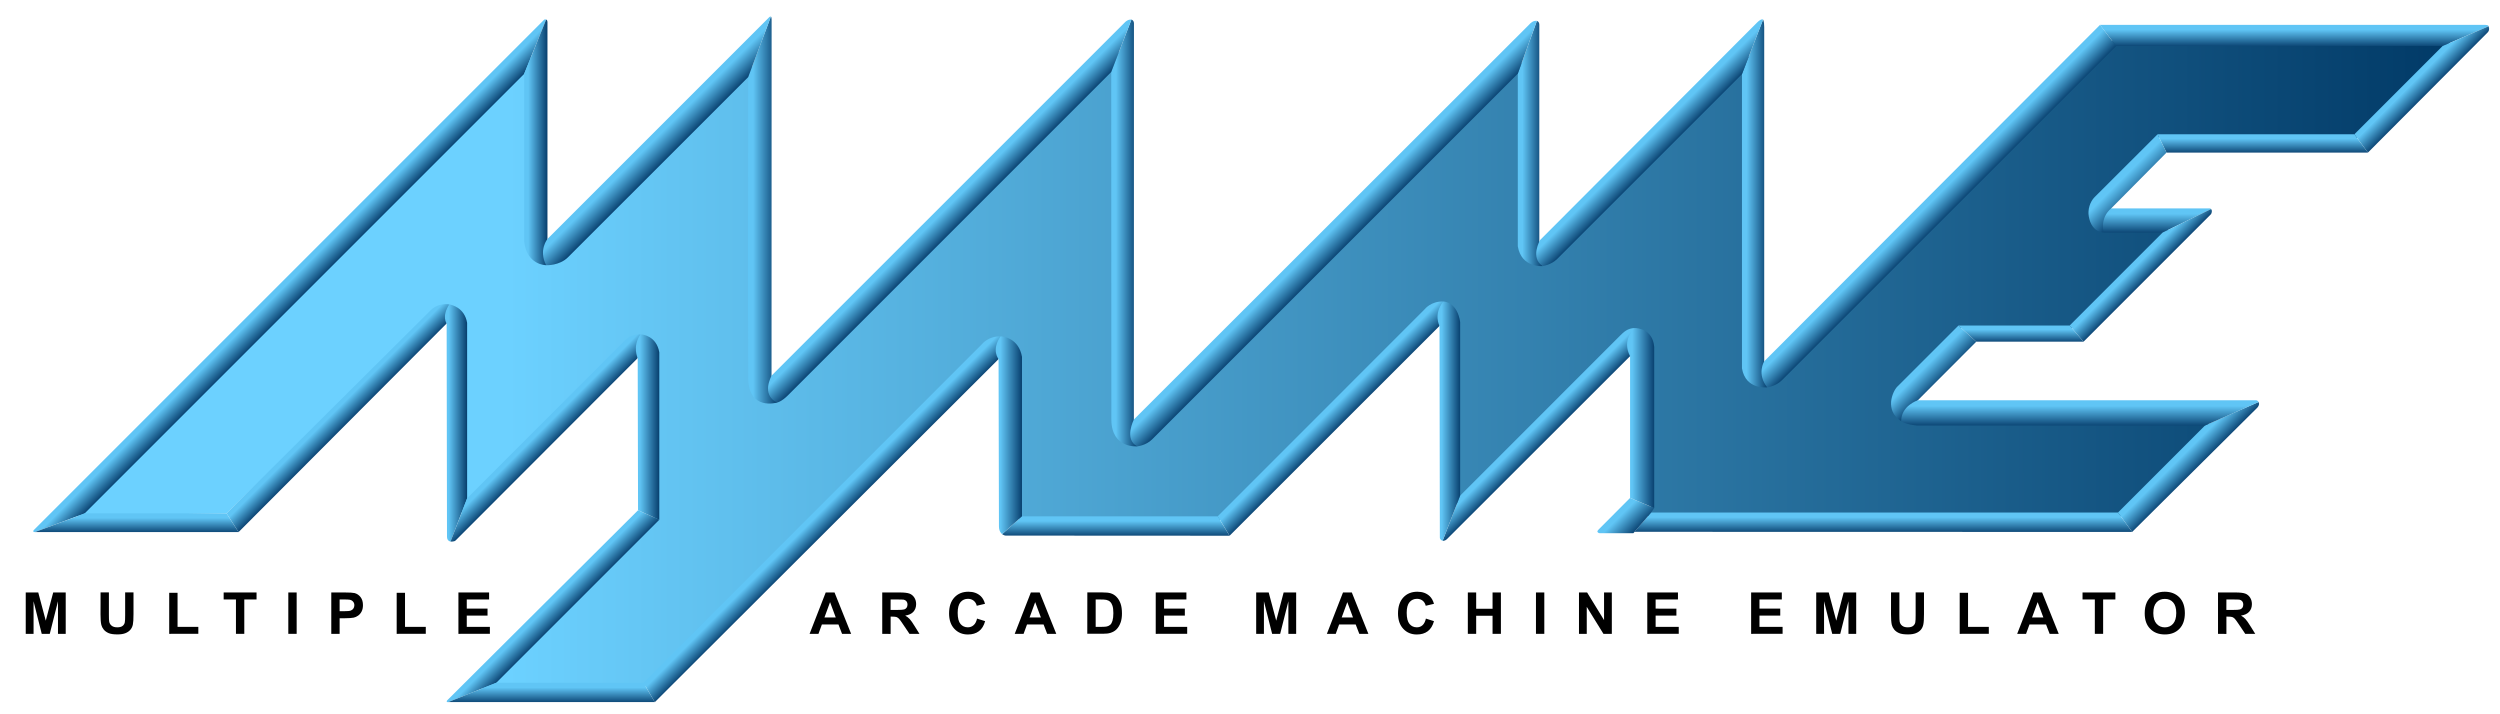 <?xml version="1.0" encoding="utf-8"?>
<!-- Generator: Adobe Illustrator 24.2.1, SVG Export Plug-In . SVG Version: 6.00 Build 0)  -->
<svg version="1.1"
	 id="TEXT" inkscape:version="0.91 r13725" sodipodi:docname="system.svg" xmlns:cc="http://creativecommons.org/ns#" xmlns:dc="http://purl.org/dc/elements/1.1/" xmlns:inkscape="http://www.inkscape.org/namespaces/inkscape" xmlns:rdf="http://www.w3.org/1999/02/22-rdf-syntax-ns#" xmlns:sodipodi="http://sodipodi.sourceforge.net/DTD/sodipodi-0.dtd" xmlns:svg="http://www.w3.org/2000/svg"
	 xmlns="http://www.w3.org/2000/svg" xmlns:xlink="http://www.w3.org/1999/xlink" x="0px" y="0px" viewBox="0 0 471.22 134.49"
	 style="enable-background:new 0 0 471.22 134.49;" xml:space="preserve">
<style type="text/css">
	.st0{fill:url(#polygon5282_1_);}
	.st1{fill:url(#path5289_1_);}
	.st2{fill:url(#path5296_1_);}
	.st3{fill:url(#polygon5303_1_);}
	.st4{fill:url(#polygon5310_1_);}
	.st5{fill:url(#polygon5317_1_);}
	.st6{fill:url(#path5324_1_);}
	.st7{fill:url(#path5331_1_);}
	.st8{fill:url(#polygon5338_1_);}
	.st9{fill:url(#polygon5345_1_);}
	.st10{fill:url(#path5352_1_);}
	.st11{fill:url(#path5359_1_);}
	.st12{fill:url(#path5366_1_);}
	.st13{fill:url(#path5373_1_);}
	.st14{fill:url(#path5380_1_);}
	.st15{fill:url(#path5387_1_);}
	.st16{fill:url(#path5394_1_);}
	.st17{fill:url(#path5401_1_);}
	.st18{fill:url(#path5408_1_);}
	.st19{fill:url(#path5415_1_);}
	.st20{fill:url(#path5422_1_);}
	.st21{fill:url(#path5429_1_);}
	.st22{fill:url(#path5436_1_);}
	.st23{fill:url(#path5443_1_);}
	.st24{fill:url(#path5450_1_);}
	.st25{fill:url(#path5457_1_);}
	.st26{fill:url(#path5464_1_);}
	.st27{fill:url(#path5471_1_);}
	.st28{fill:url(#path5478_1_);}
	.st29{fill:url(#path5485_1_);}
	.st30{fill:url(#path5492_1_);}
	.st31{fill:url(#path5499_1_);}
	.st32{fill:url(#path5506_1_);}
	.st33{fill:url(#path5513_1_);}
	.st34{fill:url(#path5520_1_);}
	.st35{fill:url(#path5527_1_);}
	.st36{fill:url(#path5534_1_);}
	.st37{fill:url(#path5541_1_);}
</style>
<sodipodi:namedview  bordercolor="#666666" borderopacity="1" gridtolerance="10" guidetolerance="10" id="namedview5609" inkscape:current-layer="TEXT" inkscape:cx="283.46451" inkscape:cy="131.06138" inkscape:pageopacity="0" inkscape:pageshadow="2" inkscape:window-height="1137" inkscape:window-maximized="1" inkscape:window-width="1920" inkscape:window-x="-8" inkscape:window-y="-8" inkscape:zoom="2.3001116" objecttolerance="10" pagecolor="#ffffff" showgrid="false">
	</sodipodi:namedview>
<g id="g4338">
	<g id="g5615" transform="matrix(0.819,0,0,0.819,100.584,26.424)">
		
			<linearGradient id="polygon5282_1_" gradientUnits="userSpaceOnUse" x1="400.032" y1="-1045.429" x2="-146.326" y2="-1045.429" gradientTransform="matrix(0.819 0 0 -0.819 113.531 -804.205)">
			<stop  offset="0" style="stop-color:#013A67"/>
			<stop  offset="1" style="stop-color:#6CD1FF"/>
		</linearGradient>
		<polygon id="polygon5282" class="st0" points="238.59,22.61 228.73,23.77 228.73,-19.08 144.37,64.39 133.88,65.51 134.77,-20.37 
			61.04,54.49 51.36,54.54 50.23,-17.36 10.45,22.7 -0.62,23.27 -0.2,-19.51 -105.3,86.45 -70.68,85.88 -25.3,41.83 -16.59,41.83 
			-17.01,86.09 19.14,49.09 27.79,49.09 27.79,86.78 -12,126.28 26.13,125.72 101.14,49.85 111.25,49.85 111.25,87.12 158,87.4 
			203.22,41.9 211.95,41.34 211.81,84.35 247.95,48.22 256.48,48.22 257.05,84.65 256.31,86.55 365.48,86.55 386.39,65.37 
			318.5,64.21 317.89,54.36 328.46,43.22 354.07,43.22 376.32,20.68 362.88,20.12 362.88,10.63 374.3,-0.79 419.88,-0.5 
			441.06,-22.52 363.06,-22.81 289.77,50.77 279.51,51.33 279.79,-19.45 		"/>
		
			<linearGradient id="path5289_1_" gradientUnits="userSpaceOnUse" x1="-202.62" y1="-1024.9" x2="-206.565" y2="-1020.956" gradientTransform="matrix(0.819 0 0 -0.819 113.531 -804.205)">
			<stop  offset="0" style="stop-color:#08406F"/>
			<stop  offset="1" style="stop-color:#60C5F5"/>
		</linearGradient>
		<path id="path5289" inkscape:connector-curvature="0" class="st1" d="M-2.2-15.24L-103.32,85.88l-11.47,4.31
			c0,0-0.6,0.04-0.27-0.44c0,0,117.26-117.29,117.47-117.47c0.21-0.18,0.47-0.03,0.47-0.03S-2.2-15.24-2.2-15.24z"/>
		
			<linearGradient id="path5296_1_" gradientUnits="userSpaceOnUse" x1="-131.065" y1="-1116.651" x2="-134.69" y2="-1113.025" gradientTransform="matrix(0.819 0 0 -0.819 113.531 -804.205)">
			<stop  offset="0" style="stop-color:#08406F"/>
			<stop  offset="1" style="stop-color:#60C5F5"/>
		</linearGradient>
		<path id="path5296" inkscape:connector-curvature="0" class="st2" d="M28.92,87.35L-8.6,124.87l-11.06,4.46
			c0,0-0.58,0.07-0.24-0.41l43.93-43.75L28.92,87.35L28.92,87.35z"/>
		
			<linearGradient id="polygon5303_1_" gradientUnits="userSpaceOnUse" x1="-250.236" y1="-1092.397" x2="-250.236" y2="-1088.084" gradientTransform="matrix(0.819 0 0 -0.819 113.531 -804.205)">
			<stop  offset="0" style="stop-color:#08406F"/>
			<stop  offset="1" style="stop-color:#60C5F5"/>
		</linearGradient>
		<polygon id="polygon5303" class="st3" points="-70.68,85.88 -67.91,90.19 -114.79,90.19 -103.29,85.88 		"/>
		
			<linearGradient id="polygon5310_1_" gradientUnits="userSpaceOnUse" x1="-133.641" y1="-1140.189" x2="-133.641" y2="-1135.732" gradientTransform="matrix(0.819 0 0 -0.819 113.531 -804.205)">
			<stop  offset="0" style="stop-color:#08406F"/>
			<stop  offset="1" style="stop-color:#60C5F5"/>
		</linearGradient>
		<polygon id="polygon5310" class="st4" points="25.27,124.86 27.89,129.32 -19.66,129.32 -8.6,124.86 		"/>
		
			<linearGradient id="polygon5317_1_" gradientUnits="userSpaceOnUse" x1="240.722" y1="-1092.363" x2="240.722" y2="-1087.896" gradientTransform="matrix(0.819 0 0 -0.819 113.531 -804.205)">
			<stop  offset="0" style="stop-color:#08406F"/>
			<stop  offset="1" style="stop-color:#60C5F5"/>
		</linearGradient>
		<polygon id="polygon5317" class="st5" points="364.64,85.7 367.89,90.16 253.35,90.13 257.16,85.7 		"/>
		
			<linearGradient id="path5324_1_" gradientUnits="userSpaceOnUse" x1="24.99" y1="-1093.427" x2="24.99" y2="-1088.948" gradientTransform="matrix(0.819 0 0 -0.819 113.531 -804.205)">
			<stop  offset="0" style="stop-color:#08406F"/>
			<stop  offset="1" style="stop-color:#60C5F5"/>
		</linearGradient>
		<path id="path5324" inkscape:connector-curvature="0" class="st6" d="M160.16,91.03l-51.53-0.03c-0.33,0-0.81-0.33-0.81-0.33
			l4.56-4.11h45.05L160.16,91.03L160.16,91.03z"/>
		
			<linearGradient id="path5331_1_" gradientUnits="userSpaceOnUse" x1="356.248" y1="-955.768" x2="356.248" y2="-950.904" gradientTransform="matrix(0.819 0 0 -0.819 113.531 -804.205)">
			<stop  offset="0" style="stop-color:#08406F"/>
			<stop  offset="1" style="stop-color:#60C5F5"/>
		</linearGradient>
		<path id="path5331" inkscape:connector-curvature="0" class="st7" d="M360.49-26.54h88.65c0.78,0,0.78,0.31,0.78,0.31l-10.57,4.55
			h-75.16L360.49-26.54L360.49-26.54z"/>
		
			<linearGradient id="polygon5338_1_" gradientUnits="userSpaceOnUse" x1="347.372" y1="-985.725" x2="347.372" y2="-981.515" gradientTransform="matrix(0.819 0 0 -0.819 113.531 -804.205)">
			<stop  offset="0" style="stop-color:#08406F"/>
			<stop  offset="1" style="stop-color:#60C5F5"/>
		</linearGradient>
		<polygon id="polygon5338" class="st8" points="419.03,-1.36 422.15,2.85 375.8,2.85 373.73,-1.36 		"/>
		
			<linearGradient id="polygon5345_1_" gradientUnits="userSpaceOnUse" x1="279.41" y1="-1038.875" x2="279.41" y2="-1035.155" gradientTransform="matrix(0.819 0 0 -0.819 113.531 -804.205)">
			<stop  offset="0" style="stop-color:#08406F"/>
			<stop  offset="1" style="stop-color:#60C5F5"/>
		</linearGradient>
		<polygon id="polygon5345" class="st9" points="353.51,42.65 356.7,46.37 332.02,46.37 327.9,42.65 		"/>
		
			<linearGradient id="path5352_1_" gradientUnits="userSpaceOnUse" x1="317.017" y1="-1008.194" x2="317.017" y2="-1002.639" gradientTransform="matrix(0.819 0 0 -0.819 113.531 -804.205)">
			<stop  offset="0" style="stop-color:#08406F"/>
			<stop  offset="1" style="stop-color:#60C5F5"/>
		</linearGradient>
		<path id="path5352" inkscape:connector-curvature="0" class="st10" d="M374.91,21.25h-13.58l-1.19-5.55h25.47
			c0.35-0.04,0.44,0.15,0.44,0.15L374.91,21.25z"/>
		
			<linearGradient id="path5359_1_" gradientUnits="userSpaceOnUse" x1="-190.796" y1="-1061.586" x2="-194.339" y2="-1058.043" gradientTransform="matrix(0.819 0 0 -0.819 113.531 -804.205)">
			<stop  offset="0" style="stop-color:#08406F"/>
			<stop  offset="1" style="stop-color:#60C5F5"/>
		</linearGradient>
		<path id="path5359" inkscape:connector-curvature="0" class="st11" d="M-20.02,42.18l-47.89,48.01l-2.77-4.31l46.6-46.36
			c2-2.31,4.68-1.73,4.68-1.73S-20.02,42.18-20.02,42.18z"/>
		
			<linearGradient id="path5366_1_" gradientUnits="userSpaceOnUse" x1="-134.776" y1="-982.861" x2="-140.143" y2="-982.861" gradientTransform="matrix(0.819 0 0 -0.819 113.531 -804.205)">
			<stop  offset="0" style="stop-color:#08406F"/>
			<stop  offset="1" style="stop-color:#60C5F5"/>
		</linearGradient>
		<path id="path5366" inkscape:connector-curvature="0" class="st12" d="M-2.18,23.22v-38.48l5.06-12.5c0,0,0.3,0.08,0.3,0.57
			c0,0.49,0,53.65,0,53.65l-0.32,2.31C2.87,28.77-1.63,28.8-2.18,23.22z"/>
		
			<linearGradient id="path5373_1_" gradientUnits="userSpaceOnUse" x1="-70.256" y1="-1001.903" x2="-76.916" y2="-1001.903" gradientTransform="matrix(0.819 0 0 -0.819 113.531 -804.205)">
			<stop  offset="0" style="stop-color:#08406F"/>
			<stop  offset="1" style="stop-color:#60C5F5"/>
		</linearGradient>
		<path id="path5373" inkscape:connector-curvature="0" class="st13" d="M56.01,60.39c0,0-6.54,1.95-6.62-5.63
			c-0.08-7.31-0.01-69.29-0.01-69.29l5.21-13.9c0,0,0.18-0.03,0.18,0.73L54.75,54.1L56.01,60.39L56.01,60.39z"/>
		
			<linearGradient id="path5380_1_" gradientUnits="userSpaceOnUse" x1="31.005" y1="-1008.322" x2="25.012" y2="-1008.322" gradientTransform="matrix(0.819 0 0 -0.819 113.531 -804.205)">
			<stop  offset="0" style="stop-color:#08406F"/>
			<stop  offset="1" style="stop-color:#60C5F5"/>
		</linearGradient>
		<path id="path5380" inkscape:connector-curvature="0" class="st14" d="M138.92,70.46c0,0-5.89,0.58-5.96-6.09l-0.03-80.06
			l4.65-12.07c0,0,0.58,0.15,0.58,0.91l-0.02,91.14L138.92,70.46L138.92,70.46z"/>
		
			<linearGradient id="path5387_1_" gradientUnits="userSpaceOnUse" x1="144.945" y1="-983.172" x2="139.244" y2="-983.172" gradientTransform="matrix(0.819 0 0 -0.819 113.531 -804.205)">
			<stop  offset="0" style="stop-color:#08406F"/>
			<stop  offset="1" style="stop-color:#60C5F5"/>
		</linearGradient>
		<path id="path5387" inkscape:connector-curvature="0" class="st15" d="M232.2,28.98c0,0-4.87,0.45-5.7-4.56v-39.72l4.39-12.15
			c0,0,0.56,0.13,0.56,0.89V23.1L232.2,28.98z"/>
		
			<linearGradient id="path5394_1_" gradientUnits="userSpaceOnUse" x1="208.071" y1="-1000.053" x2="202.274" y2="-1000.053" gradientTransform="matrix(0.819 0 0 -0.819 113.531 -804.205)">
			<stop  offset="0" style="stop-color:#08406F"/>
			<stop  offset="1" style="stop-color:#60C5F5"/>
		</linearGradient>
		<path id="path5394" inkscape:connector-curvature="0" class="st16" d="M283.89,56.88c0,0-4.94,0.64-5.8-4.37V-15.2l4.85-12.54
			c0,0,0.27,0.22,0.27,1.71v77.23L283.89,56.88z"/>
		
			<linearGradient id="path5401_1_" gradientUnits="userSpaceOnUse" x1="-157.36" y1="-1061.724" x2="-162.471" y2="-1061.724" gradientTransform="matrix(0.819 0 0 -0.819 113.531 -804.205)">
			<stop  offset="0" style="stop-color:#08406F"/>
			<stop  offset="1" style="stop-color:#60C5F5"/>
		</linearGradient>
		<path id="path5401" inkscape:connector-curvature="0" class="st17" d="M-19.13,92.37c0,0-0.83-0.07-0.81-1.15
			c0-0.92-0.08-49.04-0.08-49.04s-1.22-1.58,0.61-4.4c0.55,0.13,3.5,0.73,4.1,4.26v40.37C-15.31,82.41-19.13,92.37-19.13,92.37z"/>
		
			<linearGradient id="path5408_1_" gradientUnits="userSpaceOnUse" x1="-133.563" y1="-1067.708" x2="-137.116" y2="-1064.155" gradientTransform="matrix(0.819 0 0 -0.819 113.531 -804.205)">
			<stop  offset="0" style="stop-color:#08406F"/>
			<stop  offset="1" style="stop-color:#60C5F5"/>
		</linearGradient>
		<path id="path5408" inkscape:connector-curvature="0" class="st18" d="M23.95,50.15c0,0-41.49,41.55-41.88,41.94
			c-0.35,0.38-1.2,0.28-1.2,0.28l3.83-9.96l36.06-36.09c0,0,1.34-1.73,3.83-1.64L23.95,50.15z"/>
		
			<linearGradient id="path5415_1_" gradientUnits="userSpaceOnUse" x1="394.302" y1="-968.365" x2="390.632" y2="-964.696" gradientTransform="matrix(0.819 0 0 -0.819 113.531 -804.205)">
			<stop  offset="0" style="stop-color:#08406F"/>
			<stop  offset="1" style="stop-color:#60C5F5"/>
		</linearGradient>
		<path id="path5415" inkscape:connector-curvature="0" class="st19" d="M449.72-24.81L422.15,2.85l-3.12-4.21l20.31-20.32
			l10.58-4.54C449.93-26.22,450.28-25.38,449.72-24.81z"/>
		
			<linearGradient id="path5422_1_" gradientUnits="userSpaceOnUse" x1="-103.339" y1="-1062.873" x2="-108.738" y2="-1062.873" gradientTransform="matrix(0.819 0 0 -0.819 113.531 -804.205)">
			<stop  offset="0" style="stop-color:#08406F"/>
			<stop  offset="1" style="stop-color:#60C5F5"/>
		</linearGradient>
		<path id="path5422" inkscape:connector-curvature="0" class="st20" d="M24.03,85.17l-0.08-35.02c0,0-1.3-2.63,0.63-5.46
			c0.59-0.01,3.7,0.42,4.34,4.15l0,38.52L24.03,85.17z"/>
		
			<linearGradient id="path5429_1_" gradientUnits="userSpaceOnUse" x1="-99.941" y1="-986.086" x2="-104.429" y2="-981.598" gradientTransform="matrix(0.819 0 0 -0.819 113.531 -804.205)">
			<stop  offset="0" style="stop-color:#08406F"/>
			<stop  offset="1" style="stop-color:#60C5F5"/>
		</linearGradient>
		<path id="path5429" inkscape:connector-curvature="0" class="st21" d="M49.38-14.52L7.91,26.94c-1.99,1.99-5.04,1.84-5.04,1.84
			c-1.79-3.53,0.32-6.06,0.32-6.06s50.5-50.49,50.87-50.87c0.33-0.42,0.54-0.26,0.54-0.26S49.38-14.52,49.38-14.52z"/>
		
			<linearGradient id="path5436_1_" gradientUnits="userSpaceOnUse" x1="-18.025" y1="-1004.787" x2="-22.183" y2="-1000.629" gradientTransform="matrix(0.819 0 0 -0.819 113.531 -804.205)">
			<stop  offset="0" style="stop-color:#08406F"/>
			<stop  offset="1" style="stop-color:#60C5F5"/>
		</linearGradient>
		<path id="path5436" inkscape:connector-curvature="0" class="st22" d="M132.92-15.69L58.55,58.69c-1.55,1.55-2.54,1.7-2.54,1.7
			c-3.78-1.88-1.21-6.25-1.21-6.25s80.65-80.63,81.02-81.01c0.94-1.09,1.76-0.88,1.76-0.88L132.92-15.69L132.92-15.69z"/>
		
			<linearGradient id="path5443_1_" gradientUnits="userSpaceOnUse" x1="90.029" y1="-1011.491" x2="85.645" y2="-1007.107" gradientTransform="matrix(0.819 0 0 -0.819 113.531 -804.205)">
			<stop  offset="0" style="stop-color:#08406F"/>
			<stop  offset="1" style="stop-color:#60C5F5"/>
		</linearGradient>
		<path id="path5443" inkscape:connector-curvature="0" class="st23" d="M226.5-15.31l-84.16,84.16c-1.43,1.43-3.42,1.61-3.42,1.61
			c-3.12-1.56-0.78-6.18-0.78-6.18s90.61-90.5,90.97-90.88c0.94-1.1,1.78-0.86,1.78-0.86L226.5-15.31L226.5-15.31z"/>
		
			<linearGradient id="path5450_1_" gradientUnits="userSpaceOnUse" x1="178.77" y1="-985.904" x2="174.562" y2="-981.696" gradientTransform="matrix(0.819 0 0 -0.819 113.531 -804.205)">
			<stop  offset="0" style="stop-color:#08406F"/>
			<stop  offset="1" style="stop-color:#60C5F5"/>
		</linearGradient>
		<path id="path5450" inkscape:connector-curvature="0" class="st24" d="M278.09-15.2l-42.51,42.51c-1.43,1.43-3.37,1.66-3.37,1.66
			c-2.93-1.91-0.59-5.98-0.59-5.98s49.58-49.69,49.95-50.07c1.05-1.03,1.38-0.66,1.38-0.66S278.09-15.2,278.09-15.2z"/>
		
			<linearGradient id="path5457_1_" gradientUnits="userSpaceOnUse" x1="315.279" y1="-1020.596" x2="311.822" y2="-1017.139" gradientTransform="matrix(0.819 0 0 -0.819 113.531 -804.205)">
			<stop  offset="0" style="stop-color:#08406F"/>
			<stop  offset="1" style="stop-color:#60C5F5"/>
		</linearGradient>
		<path id="path5457" inkscape:connector-curvature="0" class="st25" d="M386.06,17L356.7,46.37l-3.19-3.72l21.4-21.4l11.13-5.4
			C386.04,15.85,386.46,16.14,386.06,17z"/>
		
			<linearGradient id="path5464_1_" gradientUnits="userSpaceOnUse" x1="328.8" y1="-1074.473" x2="324.84" y2="-1070.513" gradientTransform="matrix(0.819 0 0 -0.819 113.531 -804.205)">
			<stop  offset="0" style="stop-color:#08406F"/>
			<stop  offset="1" style="stop-color:#60C5F5"/>
		</linearGradient>
		<path id="path5464" inkscape:connector-curvature="0" class="st26" d="M396.74,61.51l-28.85,28.65l-3.26-4.47l20.05-20.05
			l12.29-5.38C396.97,60.27,397.37,60.7,396.74,61.51z"/>
		
			<linearGradient id="path5471_1_" gradientUnits="userSpaceOnUse" x1="257.995" y1="-1003.924" x2="253.712" y2="-999.641" gradientTransform="matrix(0.819 0 0 -0.819 113.531 -804.205)">
			<stop  offset="0" style="stop-color:#08406F"/>
			<stop  offset="1" style="stop-color:#60C5F5"/>
		</linearGradient>
		<path id="path5471" inkscape:connector-curvature="0" class="st27" d="M364.19-21.67l-76.91,76.91c-1.43,1.43-3.39,1.64-3.39,1.64
			c-2.45-3.09-0.69-5.98-0.69-5.98l77.29-77.44C360.49-26.53,364.19-21.67,364.19-21.67z"/>
		
			<linearGradient id="path5478_1_" gradientUnits="userSpaceOnUse" x1="312.985" y1="-997.859" x2="307.872" y2="-992.746" gradientTransform="matrix(0.819 0 0 -0.819 113.531 -804.205)">
			<stop  offset="0" style="stop-color:#08406F"/>
			<stop  offset="1" style="stop-color:#60C5F5"/>
		</linearGradient>
		<path id="path5478" inkscape:connector-curvature="0" class="st28" d="M375.8,2.85l-12.68,12.79c-2.77,2.28-1.8,5.61-1.8,5.61
			c-2.25-0.21-3.13-2.06-3.41-3.69c-0.29-1.63,0.3-3.42,1.35-4.47l14.47-14.44L375.8,2.85z"/>
		
			<linearGradient id="path5485_1_" gradientUnits="userSpaceOnUse" x1="-54.505" y1="-1090.295" x2="-58.148" y2="-1086.652" gradientTransform="matrix(0.819 0 0 -0.819 113.531 -804.205)">
			<stop  offset="0" style="stop-color:#08406F"/>
			<stop  offset="1" style="stop-color:#60C5F5"/>
		</linearGradient>
		<path id="path5485" inkscape:connector-curvature="0" class="st29" d="M25.28,124.87l77.91-77.94c0,0,1.44-1.87,4.27-1.77
			L107,50.38c0,0-78.67,78.51-79.11,78.95L25.28,124.87L25.28,124.87z"/>
		
			<linearGradient id="path5492_1_" gradientUnits="userSpaceOnUse" x1="88.458" y1="-1061.97" x2="84.817" y2="-1058.329" gradientTransform="matrix(0.819 0 0 -0.819 113.531 -804.205)">
			<stop  offset="0" style="stop-color:#08406F"/>
			<stop  offset="1" style="stop-color:#60C5F5"/>
		</linearGradient>
		<path id="path5492" inkscape:connector-curvature="0" class="st30" d="M157.44,86.55l47.64-47.66c0,0,1.44-1.87,4.27-1.77
			l-0.86,5.62l-48.32,48.29L157.44,86.55z"/>
		
			<linearGradient id="path5499_1_" gradientUnits="userSpaceOnUse" x1="145.692" y1="-1066.789" x2="142.183" y2="-1063.279" gradientTransform="matrix(0.819 0 0 -0.819 113.531 -804.205)">
			<stop  offset="0" style="stop-color:#08406F"/>
			<stop  offset="1" style="stop-color:#60C5F5"/>
		</linearGradient>
		<path id="path5499" inkscape:connector-curvature="0" class="st31" d="M213.23,81.8l36.78-36.79c0.84-0.84,1.78-1.77,3.4-1.77
			l-0.11,5.5l-43.08,43.04c-0.57,0.56-1.02,0.4-1.02,0.4S213.23,81.8,213.23,81.8z"/>
		
			<linearGradient id="path5506_1_" gradientUnits="userSpaceOnUse" x1="171.241" y1="-1091.897" x2="166.817" y2="-1087.473" gradientTransform="matrix(0.819 0 0 -0.819 113.531 -804.205)">
			<stop  offset="0" style="stop-color:#08406F"/>
			<stop  offset="1" style="stop-color:#60C5F5"/>
		</linearGradient>
		<path id="path5506" inkscape:connector-curvature="0" class="st32" d="M245.09,89.61l7.25-7.28l5.56,2.33l-0.73,1.05l-3.81,4.44
			l-0.27,0.3h-7.72c-0.34,0.01-0.52-0.27-0.52-0.27S244.68,90.02,245.09,89.61z"/>
		
			<linearGradient id="path5513_1_" gradientUnits="userSpaceOnUse" x1="-1.399" y1="-1065.181" x2="-7.438" y2="-1065.181" gradientTransform="matrix(0.819 0 0 -0.819 113.531 -804.205)">
			<stop  offset="0" style="stop-color:#08406F"/>
			<stop  offset="1" style="stop-color:#60C5F5"/>
		</linearGradient>
		<path id="path5513" inkscape:connector-curvature="0" class="st33" d="M107.09,88.89L107,50.37c0,0-1.74-2.02,0.46-5.22
			c0.67-0.01,4.2,0.48,4.93,4.71l0,36.69l-4.56,4.11C107.82,90.67,107.09,90.19,107.09,88.89L107.09,88.89z"/>
		
			<linearGradient id="path5520_1_" gradientUnits="userSpaceOnUse" x1="121.773" y1="-1061.211" x2="116.561" y2="-1061.211" gradientTransform="matrix(0.819 0 0 -0.819 113.531 -804.205)">
			<stop  offset="0" style="stop-color:#08406F"/>
			<stop  offset="1" style="stop-color:#60C5F5"/>
		</linearGradient>
		<path id="path5520" inkscape:connector-curvature="0" class="st34" d="M208.56,91.5l-0.08-48.75c0,0-1.47-2.68,0.87-5.62
			c0.6-0.01,3.24,0.47,3.88,4.7V81.8l-4.03,10.39C209.2,92.19,208.6,92.05,208.56,91.5L208.56,91.5z"/>
		
			<linearGradient id="path5527_1_" gradientUnits="userSpaceOnUse" x1="176.326" y1="-1060.341" x2="170.081" y2="-1060.341" gradientTransform="matrix(0.819 0 0 -0.819 113.531 -804.205)">
			<stop  offset="0" style="stop-color:#08406F"/>
			<stop  offset="1" style="stop-color:#60C5F5"/>
		</linearGradient>
		<path id="path5527" inkscape:connector-curvature="0" class="st35" d="M252.34,82.33V49.7c0,0-2.11-3.38,1.06-6.46
			c0.69-0.01,4.13,0.24,4.49,4.32v37.09L252.34,82.33z"/>
		
			<linearGradient id="path5534_1_" gradientUnits="userSpaceOnUse" x1="256.532" y1="-1050.41" x2="252.113" y2="-1045.992" gradientTransform="matrix(0.819 0 0 -0.819 113.531 -804.205)">
			<stop  offset="0" style="stop-color:#08406F"/>
			<stop  offset="1" style="stop-color:#60C5F5"/>
		</linearGradient>
		<path id="path5534" inkscape:connector-curvature="0" class="st36" d="M332.02,46.37l-13.45,13.48l-3.84,4.81
			c-3.9-2.46-1.95-6.87-0.91-7.92l14.09-14.08L332.02,46.37L332.02,46.37z"/>
		
			<linearGradient id="path5541_1_" gradientUnits="userSpaceOnUse" x1="295.961" y1="-1062.421" x2="295.961" y2="-1056.62" gradientTransform="matrix(0.819 0 0 -0.819 113.531 -804.205)">
			<stop  offset="0" style="stop-color:#08406F"/>
			<stop  offset="1" style="stop-color:#60C5F5"/>
		</linearGradient>
		<path id="path5541" inkscape:connector-curvature="0" class="st37" d="M384.69,65.65H318.3c-2.5-0.2-3.57-0.99-3.57-0.99
			c-0.01-3.57,3.84-4.81,3.84-4.81l77.75,0c0.54,0,0.66,0.42,0.66,0.42L384.69,65.65L384.69,65.65z"/>
		<g id="g5543">
			<path id="path5545" inkscape:connector-curvature="0" d="M-116.89,113.61v-9.52h2.88l1.73,6.49l1.71-6.49h2.88v9.52h-1.78v-7.5
				l-1.89,7.5h-1.85l-1.88-7.5v7.5C-115.11,113.61-116.89,113.61-116.89,113.61z"/>
			<path id="path5547" inkscape:connector-curvature="0" d="M-99.67,104.08h1.92v5.15c0,0.82,0.02,1.35,0.07,1.59
				c0.08,0.39,0.28,0.7,0.59,0.94c0.31,0.24,0.73,0.35,1.27,0.35c0.54,0,0.96-0.11,1.23-0.33c0.28-0.22,0.44-0.5,0.5-0.82
				c0.06-0.32,0.08-0.86,0.08-1.62v-5.27h1.92v5c0,1.14-0.05,1.95-0.15,2.42c-0.1,0.47-0.3,0.87-0.58,1.19
				c-0.28,0.32-0.65,0.58-1.12,0.77c-0.47,0.19-1.08,0.29-1.83,0.29c-0.91,0-1.6-0.1-2.07-0.31c-0.47-0.21-0.84-0.48-1.11-0.82
				c-0.27-0.34-0.45-0.69-0.54-1.06c-0.13-0.54-0.19-1.35-0.19-2.42C-99.67,109.16-99.67,104.08-99.67,104.08z"/>
			<path id="path5549" inkscape:connector-curvature="0" d="M-83.87,113.61v-9.44h1.92V112h4.78v1.6L-83.87,113.61L-83.87,113.61z"
				/>
			<path id="path5551" inkscape:connector-curvature="0" d="M-68.51,113.61v-7.91h-2.83v-1.61h7.57v1.61h-2.82v7.91H-68.51z"/>
			<path id="path5553" inkscape:connector-curvature="0" d="M-56.46,113.61v-9.52h1.92v9.52H-56.46z"/>
			<path id="path5555" inkscape:connector-curvature="0" d="M-46.57,113.61v-9.52h3.08c1.17,0,1.93,0.05,2.29,0.14
				c0.54,0.15,1,0.45,1.37,0.93c0.37,0.48,0.55,1.1,0.55,1.85c0,0.58-0.11,1.07-0.32,1.48c-0.21,0.4-0.48,0.71-0.81,0.94
				c-0.33,0.23-0.66,0.38-1,0.45c-0.46,0.09-1.12,0.14-1.99,0.14h-1.25v3.59L-46.57,113.61C-46.57,113.61-46.57,113.61-46.57,113.61
				z M-44.65,105.7v2.7h1.05c0.76,0,1.26-0.05,1.52-0.15c0.26-0.1,0.46-0.25,0.6-0.47s0.22-0.46,0.22-0.74
				c0-0.35-0.1-0.63-0.31-0.86c-0.2-0.23-0.46-0.36-0.77-0.42c-0.23-0.04-0.69-0.06-1.38-0.06L-44.65,105.7
				C-44.65,105.7-44.65,105.7-44.65,105.7z"/>
			<path id="path5557" inkscape:connector-curvature="0" d="M-31.52,113.61v-9.44h1.92V112h4.78v1.6L-31.52,113.61
				C-31.52,113.61-31.52,113.61-31.52,113.61z"/>
			<path id="path5559" inkscape:connector-curvature="0" d="M-17.31,113.61v-9.52h7.06v1.61h-5.14v2.11h4.78v1.6h-4.78V112h5.32v1.6
				L-17.31,113.61L-17.31,113.61z"/>
		</g>
		<g id="g5561">
			<path id="path5563" inkscape:connector-curvature="0" d="M73.07,113.61h-2.09l-0.83-2.16h-3.81l-0.79,2.16h-2.04l3.71-9.52h2.03
				L73.07,113.61z M69.53,109.84l-1.31-3.53l-1.29,3.53H69.53z"/>
			<path id="path5565" inkscape:connector-curvature="0" d="M80.23,113.61v-9.52h4.05c1.02,0,1.76,0.09,2.22,0.26
				c0.46,0.17,0.83,0.48,1.11,0.91c0.28,0.44,0.42,0.94,0.42,1.5c0,0.71-0.21,1.3-0.63,1.77c-0.42,0.46-1.05,0.76-1.88,0.88
				c0.42,0.24,0.76,0.51,1.03,0.8c0.27,0.29,0.63,0.81,1.09,1.55l1.16,1.86h-2.3l-1.39-2.07c-0.49-0.74-0.83-1.21-1.01-1.4
				c-0.18-0.19-0.38-0.32-0.58-0.4c-0.2-0.07-0.53-0.1-0.97-0.1h-0.39v3.98L80.23,113.61L80.23,113.61z M82.15,108.11h1.42
				c0.92,0,1.5-0.04,1.73-0.12c0.23-0.08,0.41-0.21,0.54-0.4c0.13-0.19,0.2-0.43,0.2-0.71c0-0.32-0.09-0.58-0.26-0.78
				c-0.17-0.19-0.41-0.32-0.72-0.37c-0.16-0.02-0.62-0.03-1.4-0.03h-1.5L82.15,108.11L82.15,108.11L82.15,108.11z"/>
			<path id="path5567" inkscape:connector-curvature="0" d="M102.05,110.1l1.86,0.59c-0.29,1.04-0.76,1.81-1.43,2.31
				c-0.66,0.5-1.51,0.76-2.53,0.76c-1.26,0-2.3-0.43-3.12-1.3c-0.81-0.86-1.22-2.04-1.22-3.54c0-1.59,0.41-2.81,1.23-3.69
				c0.82-0.88,1.89-1.31,3.23-1.31c1.16,0,2.11,0.34,2.84,1.03c0.43,0.41,0.76,0.99,0.97,1.75l-1.9,0.45
				c-0.11-0.49-0.35-0.88-0.71-1.17c-0.36-0.28-0.79-0.43-1.3-0.43c-0.71,0-1.28,0.25-1.72,0.76c-0.44,0.51-0.66,1.33-0.66,2.46
				c0,1.2,0.22,2.06,0.65,2.57c0.43,0.51,1,0.77,1.69,0.77c0.51,0,0.95-0.16,1.32-0.49C101.63,111.31,101.89,110.8,102.05,110.1
				L102.05,110.1z"/>
			<path id="path5569" inkscape:connector-curvature="0" d="M120.28,113.61h-2.09l-0.83-2.16h-3.81l-0.79,2.16h-2.04l3.71-9.52h2.03
				L120.28,113.61z M116.74,109.84l-1.31-3.53l-1.29,3.53H116.74z"/>
			<path id="path5571" inkscape:connector-curvature="0" d="M127.43,104.08h3.51c0.79,0,1.4,0.06,1.81,0.18
				c0.56,0.16,1.04,0.46,1.43,0.88c0.4,0.42,0.7,0.94,0.91,1.54c0.21,0.61,0.31,1.36,0.31,2.25c0,0.78-0.1,1.46-0.29,2.02
				c-0.24,0.69-0.58,1.25-1.02,1.68c-0.33,0.32-0.78,0.58-1.35,0.76c-0.42,0.14-0.99,0.2-1.7,0.2h-3.62L127.43,104.08L127.43,104.08
				L127.43,104.08L127.43,104.08z M129.35,105.7V112h1.43c0.54,0,0.92-0.03,1.16-0.09c0.31-0.08,0.57-0.21,0.78-0.4
				c0.21-0.19,0.37-0.49,0.5-0.92c0.13-0.43,0.2-1.01,0.2-1.74c0-0.73-0.07-1.3-0.2-1.69c-0.13-0.4-0.31-0.7-0.54-0.92
				c-0.23-0.22-0.53-0.37-0.89-0.45c-0.27-0.06-0.79-0.09-1.58-0.09L129.35,105.7L129.35,105.7L129.35,105.7z"/>
			<path id="path5573" inkscape:connector-curvature="0" d="M143.17,113.61v-9.52h7.06v1.61h-5.14v2.11h4.78v1.6h-4.78V112h5.32v1.6
				L143.17,113.61L143.17,113.61z"/>
		</g>
		<g id="g5575">
			<path id="path5577" inkscape:connector-curvature="0" d="M166.29,113.61v-9.52h2.88l1.73,6.49l1.71-6.49h2.88v9.52h-1.79v-7.5
				l-1.89,7.5h-1.85l-1.89-7.5v7.5H166.29L166.29,113.61z"/>
			<path id="path5579" inkscape:connector-curvature="0" d="M192.11,113.61h-2.09l-0.83-2.16h-3.81l-0.78,2.16h-2.04l3.71-9.52h2.03
				L192.11,113.61z M188.57,109.84l-1.31-3.53l-1.29,3.53H188.57z"/>
			<path id="path5581" inkscape:connector-curvature="0" d="M205.35,110.1l1.86,0.59c-0.29,1.04-0.76,1.81-1.42,2.31
				c-0.67,0.51-1.51,0.76-2.53,0.76c-1.26,0-2.3-0.43-3.11-1.3c-0.81-0.86-1.22-2.04-1.22-3.54c0-1.59,0.41-2.81,1.23-3.69
				c0.82-0.88,1.9-1.31,3.23-1.31c1.17,0,2.11,0.34,2.84,1.03c0.43,0.41,0.76,0.99,0.98,1.75l-1.9,0.45
				c-0.11-0.49-0.35-0.88-0.7-1.17c-0.36-0.28-0.79-0.43-1.3-0.43c-0.7,0-1.28,0.25-1.72,0.76c-0.44,0.51-0.66,1.33-0.66,2.46
				c0,1.2,0.22,2.06,0.65,2.57c0.43,0.51,0.99,0.77,1.69,0.77c0.51,0,0.95-0.16,1.31-0.49C204.93,111.31,205.19,110.8,205.35,110.1
				L205.35,110.1z"/>
			<path id="path5583" inkscape:connector-curvature="0" d="M215,113.61v-9.52h1.92v3.75h3.77v-3.75h1.92v9.52h-1.92v-4.16h-3.77
				v4.16H215z"/>
			<path id="path5585" inkscape:connector-curvature="0" d="M230.68,113.61v-9.52h1.92v9.52H230.68z"/>
			<path id="path5587" inkscape:connector-curvature="0" d="M240.58,113.61v-9.52h1.87l3.9,6.36v-6.36h1.79v9.52h-1.93l-3.84-6.21
				v6.21H240.58L240.58,113.61z"/>
			<path id="path5589" inkscape:connector-curvature="0" d="M256.3,113.61v-9.52h7.06v1.61h-5.14v2.11H263v1.6h-4.78V112h5.32v1.6
				L256.3,113.61L256.3,113.61z"/>
		</g>
		<g id="g5591">
			<path id="path5593" inkscape:connector-curvature="0" d="M280.2,113.61v-9.52h7.06v1.61h-5.14v2.11h4.78v1.6h-4.78V112h5.32v1.6
				L280.2,113.61L280.2,113.61z"/>
			<path id="path5595" inkscape:connector-curvature="0" d="M295.18,113.61v-9.52h2.88l1.73,6.49l1.71-6.49h2.88v9.52h-1.78v-7.5
				l-1.89,7.5h-1.85l-1.88-7.5v7.5H295.18L295.18,113.61z"/>
			<path id="path5597" inkscape:connector-curvature="0" d="M312.4,104.08h1.92v5.15c0,0.82,0.02,1.35,0.07,1.59
				c0.08,0.39,0.27,0.7,0.59,0.94c0.31,0.24,0.73,0.35,1.27,0.35c0.55,0,0.96-0.11,1.23-0.33c0.28-0.22,0.44-0.5,0.5-0.82
				c0.06-0.32,0.08-0.86,0.08-1.62v-5.27h1.92v5c0,1.14-0.05,1.95-0.16,2.42c-0.1,0.47-0.3,0.87-0.57,1.19
				c-0.28,0.32-0.65,0.58-1.12,0.77c-0.47,0.19-1.08,0.29-1.83,0.29c-0.91,0-1.6-0.1-2.07-0.31c-0.47-0.21-0.84-0.48-1.11-0.82
				c-0.27-0.34-0.45-0.69-0.54-1.06c-0.13-0.54-0.19-1.35-0.19-2.42L312.4,104.08L312.4,104.08L312.4,104.08L312.4,104.08z"/>
			<path id="path5599" inkscape:connector-curvature="0" d="M328.2,113.61v-9.44h1.92V112h4.78v1.6L328.2,113.61L328.2,113.61z"/>
			<path id="path5601" inkscape:connector-curvature="0" d="M350.99,113.61h-2.09l-0.83-2.16h-3.81l-0.79,2.16h-2.04l3.71-9.52h2.03
				L350.99,113.61L350.99,113.61z M347.45,109.84l-1.31-3.53l-1.29,3.53H347.45z"/>
			<path id="path5603" inkscape:connector-curvature="0" d="M359.3,113.61v-7.91h-2.83v-1.61h7.56v1.61h-2.82v7.91H359.3z"/>
			<path id="path5605" inkscape:connector-curvature="0" d="M370.78,108.9c0-0.97,0.15-1.78,0.44-2.44
				c0.21-0.48,0.51-0.92,0.89-1.31c0.38-0.39,0.79-0.67,1.23-0.85c0.59-0.25,1.28-0.38,2.05-0.38c1.4,0,2.52,0.44,3.37,1.3
				c0.84,0.87,1.26,2.08,1.26,3.63c0,1.54-0.42,2.74-1.25,3.6c-0.84,0.87-1.95,1.3-3.35,1.3c-1.42,0-2.54-0.43-3.38-1.3
				C371.2,111.61,370.78,110.42,370.78,108.9L370.78,108.9z M372.76,108.84c0,1.08,0.25,1.9,0.75,2.45c0.5,0.56,1.13,0.83,1.9,0.83
				c0.77,0,1.4-0.27,1.89-0.82c0.49-0.55,0.74-1.38,0.74-2.49c0-1.09-0.24-1.9-0.72-2.44c-0.48-0.54-1.11-0.8-1.91-0.8
				s-1.43,0.27-1.92,0.81C373,106.92,372.76,107.74,372.76,108.84L372.76,108.84z"/>
			<path id="path5607" inkscape:connector-curvature="0" d="M387.65,113.61v-9.52h4.05c1.02,0,1.76,0.09,2.22,0.26
				c0.46,0.17,0.83,0.48,1.11,0.91c0.28,0.44,0.42,0.94,0.42,1.5c0,0.71-0.21,1.3-0.63,1.77c-0.42,0.46-1.05,0.76-1.88,0.88
				c0.42,0.24,0.76,0.51,1.02,0.8c0.27,0.29,0.64,0.81,1.1,1.55l1.16,1.86h-2.3l-1.39-2.07c-0.49-0.74-0.83-1.21-1.01-1.4
				c-0.19-0.19-0.38-0.32-0.58-0.4c-0.2-0.07-0.52-0.1-0.97-0.1h-0.39v3.98L387.65,113.61L387.65,113.61L387.65,113.61
				L387.65,113.61L387.65,113.61L387.65,113.61z M389.57,108.11H391c0.92,0,1.5-0.04,1.73-0.12c0.23-0.08,0.41-0.21,0.54-0.4
				c0.13-0.19,0.19-0.43,0.19-0.71c0-0.32-0.09-0.58-0.26-0.78c-0.17-0.19-0.41-0.32-0.72-0.37c-0.16-0.02-0.62-0.03-1.4-0.03h-1.5
				L389.57,108.11L389.57,108.11L389.57,108.11z"/>
		</g>
	</g>
</g>
</svg>
